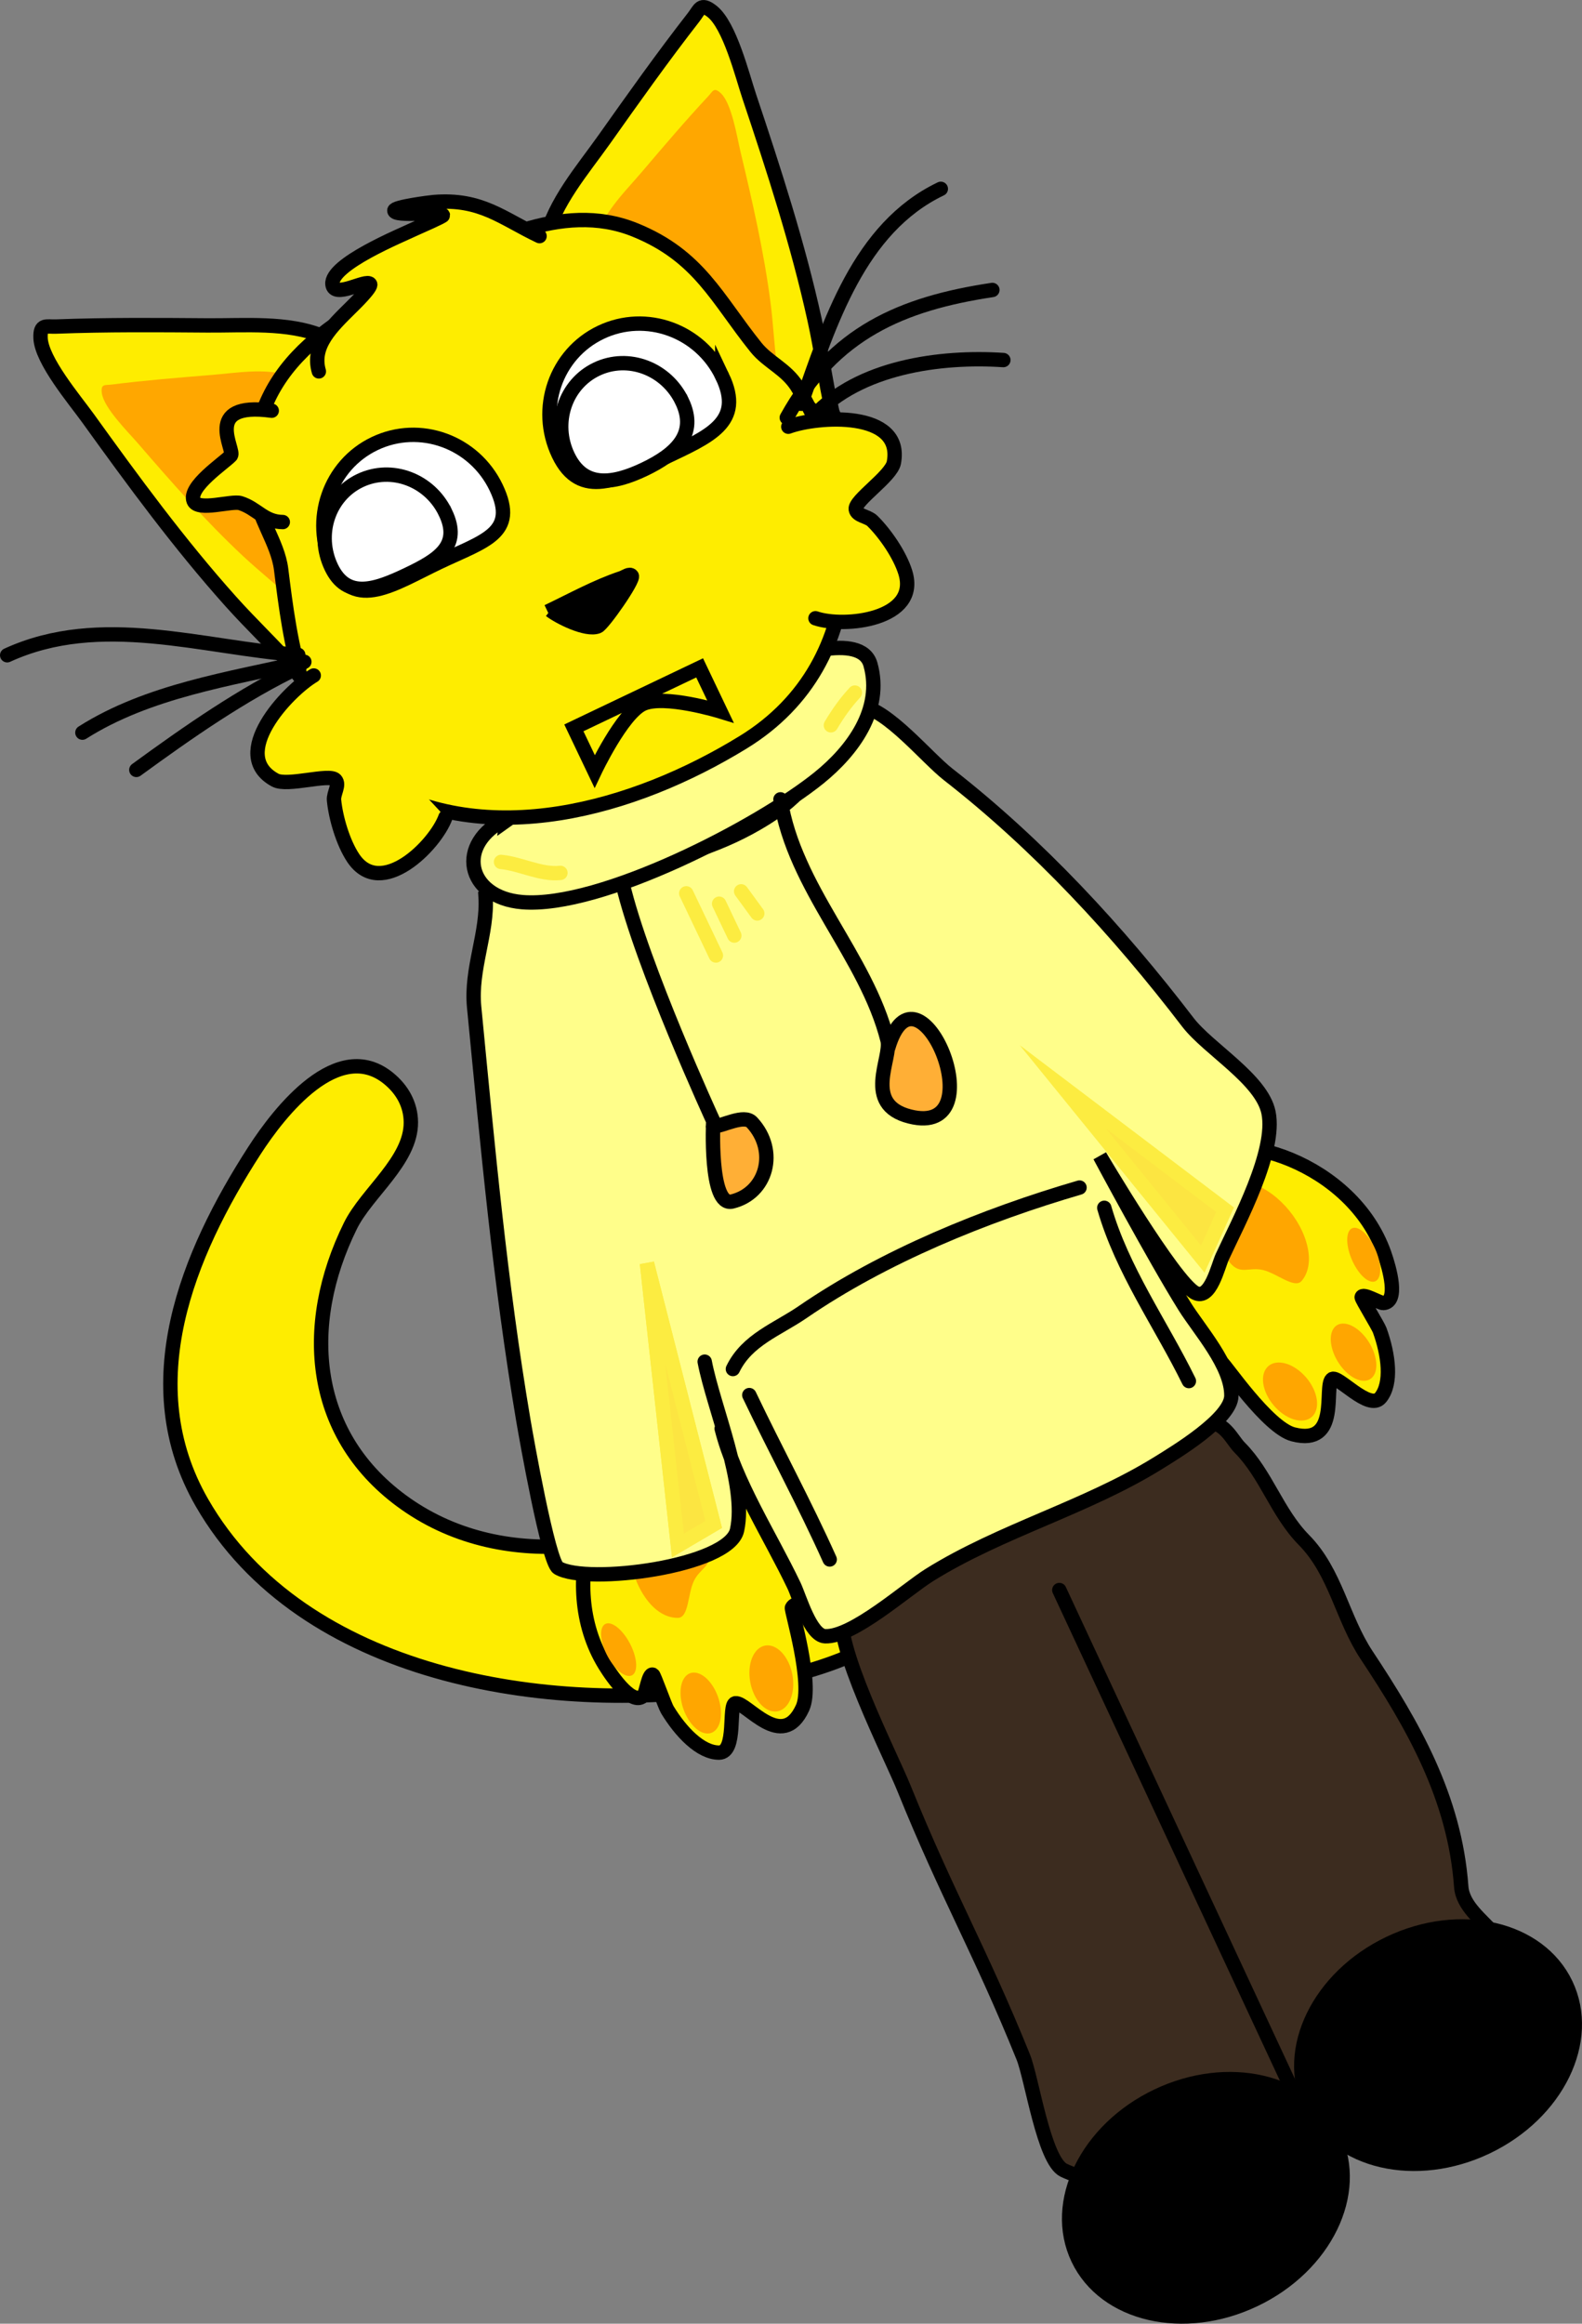 <svg version="1.1" xmlns="http://www.w3.org/2000/svg" xmlns:xlink="http://www.w3.org/1999/xlink" width="220.185" height="323.367" viewBox="0,0,220.185,323.367"><rect x="0" y="0" width="220.185" height="323.367" fill="#808080" stroke="none"/><g transform="translate(-192.241,-63.258)"><g data-paper-data="{&quot;isPaintingLayer&quot;:true}" fill-rule="nonzero" stroke-width="2" stroke-linejoin="miter" stroke-miterlimit="10" stroke-dasharray="" stroke-dashoffset="0" style="mix-blend-mode: normal"><g><path d="M353.324,238.563c1.134,-4.296 1.603,-11.561 4.617,-14.001c5.715,-4.626 22.496,0.456 26.969,13.142c0.733,2.078 2.042,6.766 -0.142,6.882c-0.477,0.025 -2.875,-1.451 -3.006,-0.811c-0.043,0.21 2.281,3.974 2.512,4.612c1.229,3.401 1.736,7.377 0.109,9.368c-1.596,1.952 -6.003,-3.271 -6.767,-2.557c-1.147,1.073 1.213,9.366 -5.387,7.662c-3.571,-0.922 -9.573,-9.839 -9.899,-9.915c-1.694,-0.394 -3.525,5.313 -9.4,0.454c-5.404,-4.469 -3.156,-13.893 0.091,-15.013z" fill="#feed00" stroke="#000000" stroke-linecap="round"/><path d="M374.251,236.895c0.41,1.956 0.049,3.56 -0.839,4.61c-0.984,1.162 -3.419,-1.037 -5.366,-1.505c-2.032,-0.488 -3.182,0.772 -4.676,-1.093c-1.231,-1.537 -2.149,-3.374 -2.539,-5.235c-0.864,-4.121 1.439,-6.74 5.145,-5.85c3.706,0.89 7.411,4.952 8.275,9.073z" fill="#ffa600" stroke="none" stroke-linecap="butt"/><path d="M358.461,249.179c0.699,2.253 -0.346,3.917 -2.332,3.715c-1.987,-0.202 -4.163,-2.192 -4.862,-4.445c-0.699,-2.253 0.346,-3.917 2.332,-3.715c1.987,0.202 4.164,2.192 4.862,4.445z" fill="#ffa600" stroke="none" stroke-linecap="butt"/><path d="M375.341,257.267c0.689,2.223 -0.343,3.865 -2.304,3.666c-1.962,-0.199 -4.111,-2.163 -4.8,-4.386c-0.689,-2.223 0.343,-3.865 2.304,-3.666c1.962,0.199 4.111,2.163 4.8,4.386z" fill="#ffa600" stroke="none" stroke-linecap="butt"/><path d="M383.552,251.724c0.68,2.193 -0.078,3.839 -1.692,3.675c-1.614,-0.164 -3.474,-2.075 -4.154,-4.268c-0.68,-2.193 0.078,-3.839 1.692,-3.675c1.614,0.164 3.474,2.075 4.154,4.268z" fill="#ffa600" stroke="none" stroke-linecap="butt"/><path d="M384.024,238.072c0.643,2.073 0.278,3.664 -0.815,3.553c-1.093,-0.111 -2.499,-1.881 -3.142,-3.955c-0.643,-2.073 -0.278,-3.664 0.815,-3.553c1.093,0.111 2.499,1.881 3.142,3.955z" fill="#ffa600" stroke="none" stroke-linecap="butt"/></g><path d="M319.376,287.652c-5.533,6.521 -17.468,9.259 -25.718,10.487c-24.956,3.714 -59.304,-1.402 -73.316,-25.774c-9.477,-16.484 -2.003,-34.558 7.308,-48.988c3.532,-5.474 11.649,-15.802 18.686,-10.04c1.873,1.533 3.073,3.612 3.089,6.098c0.036,5.371 -6.138,9.795 -8.416,14.412c-6.884,13.951 -5.529,29.406 7.729,38.709c14.038,9.85 33.161,6.364 46.642,-2.475c6.969,-4.569 12.622,-11.659 21.305,-13.344c25.744,-4.995 16.478,21.525 3.923,30.653z" fill="#feed00" stroke="#000000" stroke-linecap="round"/><path d="M310.756,286.621c5.134,-2.569 11.643,-6.958 16.475,-10.227c5.269,-3.565 13.368,-6.376 19.186,-9.151c3.417,-1.63 10.8,-6.115 14.166,-6.014c2.179,0.066 3.188,2.462 4.188,3.466c3.714,3.73 5.192,9.047 8.95,12.864c4.44,4.509 5.311,10.877 8.734,16.04c6.399,9.651 12.258,19.761 13.16,32.187c0.394,5.434 10.466,7.405 3.805,14.019c-2.359,2.342 -6.375,12.002 -9.522,13.503c-4.564,2.177 -12.245,0.353 -18.306,2.033c-7.717,2.139 -15.231,10.554 -21.206,11.7c-2.991,0.574 -7.883,-0.691 -10.097,-1.772c-2.775,-1.355 -4.415,-12.749 -5.637,-15.77c-6.006,-14.854 -10.554,-22.453 -16.568,-37.318c-1.976,-4.885 -9.896,-20.257 -8.611,-24.948z" fill="#3c2c1f" stroke="#000000" stroke-linecap="round"/><g><path d="M297.011,270.589c2.914,-1.818 11.652,2.366 11.724,9.378c0.079,7.624 -5.509,5.455 -6.269,7.02c-0.146,0.301 3.006,10.578 1.475,13.933c-2.829,6.201 -7.789,-0.852 -9.345,-0.636c-1.036,0.144 0.25,6.856 -2.272,6.868c-2.571,0.012 -5.342,-2.884 -7.211,-5.98c-0.351,-0.581 -1.813,-4.756 -2.003,-4.854c-0.579,-0.3 -0.942,2.492 -1.261,2.847c-1.464,1.625 -4.284,-2.343 -5.437,-4.22c-7.044,-11.46 -0.432,-27.7 6.759,-29.23c3.793,-0.807 9.735,3.401 13.787,5.223z" fill="#feed00" stroke="#000000" stroke-linecap="round"/><path d="M280.649,274.009c1.641,-3.44 5.126,-3.582 7.784,-0.317c1.201,1.475 2.051,3.344 2.47,5.268c0.509,2.335 -1.194,2.436 -2.094,4.322c-0.862,1.807 -0.685,5.084 -2.207,5.117c-1.375,0.03 -2.849,-0.699 -4.111,-2.249c-2.659,-3.265 -3.484,-8.701 -1.843,-12.141z" fill="#ffa600" stroke="none" stroke-linecap="butt"/><path d="M301.581,275.034c1.094,-1.671 3.044,-1.435 4.355,0.526c1.312,1.961 1.488,4.905 0.395,6.576c-1.094,1.671 -3.044,1.435 -4.355,-0.526c-1.312,-1.961 -1.488,-4.905 -0.395,-6.576z" fill="#ffa600" stroke="none" stroke-linecap="butt"/><path d="M297.251,293.327c1.08,-1.65 3.005,-1.419 4.299,0.516c1.294,1.935 1.468,4.841 0.388,6.491c-1.08,1.65 -3.005,1.419 -4.299,-0.516c-1.294,-1.935 -1.468,-4.841 -0.388,-6.491z" fill="#ffa600" stroke="none" stroke-linecap="butt"/><path d="M287.46,296.797c0.889,-1.357 2.644,-0.911 3.921,0.998c1.277,1.909 1.591,4.557 0.703,5.914c-0.889,1.357 -2.644,0.911 -3.921,-0.998c-1.277,-1.909 -1.591,-4.557 -0.703,-5.914z" fill="#ffa600" stroke="none" stroke-linecap="butt"/><path d="M276.16,289.555c0.602,-0.919 2.067,-0.201 3.274,1.603c1.207,1.804 1.697,4.012 1.096,4.931c-0.602,0.919 -2.067,0.201 -3.274,-1.603c-1.207,-1.804 -1.697,-4.012 -1.096,-4.931z" fill="#ffa600" stroke="none" stroke-linecap="butt"/></g><path d="M290.321,252.748c1.236,6.444 5.897,17.038 4.505,23.441c-1.11,5.107 -20.938,7.626 -24.901,5.263c-1.378,-0.822 -4.429,-18.099 -4.852,-20.599c-3.244,-19.177 -4.958,-38.051 -6.842,-57.463c-0.517,-5.329 1.922,-10.298 1.593,-15.381l1.08,-0.466c12.894,-3.25 26.01,-3.01 37.841,-10.381c4.735,-2.95 7.574,-6.456 9.558,-11.666c0.454,-1.191 1.952,-4.249 3.673,-4.007c3.874,0.544 9.203,7.174 12.25,9.548c12.565,9.794 23.653,21.814 33.342,34.474c2.837,3.706 10.269,7.934 11.222,12.553c1.116,5.409 -4.173,15.203 -6.42,20.072c-0.625,1.355 -1.665,6.144 -3.784,5.03c-2.951,-1.551 -13.269,-19.048 -13.269,-19.048c0,0 7.563,14.14 11.793,20.918c2.075,3.324 6.576,8.28 6.513,12.478c-0.048,3.198 -7.773,7.847 -10.242,9.376c-9.989,6.186 -21.835,9.338 -31.799,15.554c-3.239,2.021 -10.684,8.704 -14.515,8.513c-2.042,-0.102 -3.56,-5.464 -4.312,-7.041c-3.311,-6.942 -8.188,-14.402 -10.072,-21.856" fill="#fffe8a" stroke="#000000" stroke-linecap="round"/><path d="M262.751,177.422c11.625,-8.282 22.857,-16.461 36.318,-21.63c2.871,-1.102 13.022,-4.681 14.321,-0.068c1.766,6.27 -2.477,11.987 -7.134,15.758c-8.395,6.799 -30.427,18.219 -41.329,17.319c-7.759,-0.641 -9.404,-8.173 -2.14,-11.637z" fill="#fffe8a" stroke="#000000" stroke-linecap="round"/><g stroke-linecap="round"><path d="M236.421,110.847c-9.026,9.913 -4.546,22.23 -2.852,33.866c0.186,1.279 2.077,12.429 0.838,12.829c-0.514,0.166 -0.78,-0.751 -1.138,-1.156c-2.851,-3.223 -6.008,-6.192 -8.889,-9.409c-7.191,-8.028 -13.607,-16.785 -19.908,-25.542c-1.81,-2.515 -6.467,-8.004 -6.587,-11.141c-0.077,-2.011 0.79,-1.54 2.158,-1.592c7.028,-0.267 14.049,-0.214 21.078,-0.159c5.162,0.041 11.189,-0.515 16.039,1.503z" fill="#feed00" stroke="#000000"/><path d="M231.903,116.067c-5.383,7.076 -1.703,14.951 0.097,22.538c0.198,0.834 2.099,8.089 1.304,8.426c-0.33,0.14 -0.559,-0.45 -0.819,-0.697c-2.072,-1.963 -4.331,-3.739 -6.422,-5.696c-5.22,-4.883 -9.97,-10.292 -14.645,-15.708c-1.342,-1.555 -4.74,-4.909 -5.003,-6.974c-0.169,-1.324 0.432,-1.064 1.332,-1.178c4.627,-0.587 9.268,-0.963 13.915,-1.338c3.413,-0.275 7.361,-0.995 10.683,0.055z" fill="#ffa700" stroke="none"/></g><g stroke-linecap="round"><path d="M268.185,96.561c1.196,-5.115 5.169,-9.681 8.153,-13.893c4.063,-5.737 8.123,-11.464 12.447,-17.012c0.841,-1.08 0.967,-2.058 2.553,-0.821c2.475,1.932 4.208,8.918 5.191,11.856c3.423,10.231 6.78,20.555 9.092,31.082c0.926,4.218 1.491,8.514 2.441,12.712c0.119,0.527 0.708,1.279 0.273,1.599c-1.049,0.772 -8.992,-7.279 -9.921,-8.177c-8.452,-8.175 -15.829,-19.008 -29.148,-17.477z" fill="#feed00" stroke="#000000"/><path d="M275.42,95.837c1.089,-3.309 3.981,-6.093 6.198,-8.701c3.02,-3.552 6.037,-7.098 9.217,-10.51c0.619,-0.664 0.759,-1.303 1.734,-0.393c1.522,1.421 2.258,6.138 2.736,8.136c1.663,6.959 3.276,13.975 4.188,21.064c0.365,2.841 0.487,5.712 0.869,8.54c0.048,0.355 0.393,0.886 0.087,1.072c-0.738,0.448 -5.514,-5.334 -6.075,-5.982c-5.105,-5.895 -9.345,-13.483 -18.232,-13.25z" fill="#ffa700" stroke="none"/></g><path d="M250.016,101.843c9.422,-4.494 20.271,-10.781 30.606,-6.588c8.94,3.627 11.379,9.553 16.837,16.343c1.676,2.085 4.217,3.007 5.747,5.482c9.281,15.011 10.725,38.24 -7.498,49.451c-15.263,9.39 -35.851,15.162 -51.619,5.56c-9.846,-5.996 -11.485,-19.719 -12.72,-29.597c-0.478,-3.827 -3.337,-7.204 -3.711,-11.29c-1.464,-15.997 9.744,-23.042 22.794,-29.267z" fill="#feed00" stroke="#000000" stroke-linecap="round"/><path d="M301.959,122.641c4.038,-1.494 16.067,-2.334 14.69,4.994c-0.358,1.907 -5.487,5.249 -5.303,6.492c0.139,0.932 1.645,0.961 2.316,1.623c1.795,1.772 3.813,4.713 4.571,7.132c2.085,6.654 -8.539,7.778 -12.495,6.414" fill="#feed00" stroke="#000000" stroke-linecap="round"/><path d="M254.243,176.973c-1.429,3.934 -8.989,11.482 -12.848,5.674c-1.403,-2.111 -2.418,-5.53 -2.665,-8.041c-0.092,-0.938 0.833,-2.127 0.196,-2.821c-0.85,-0.926 -6.675,0.957 -8.382,0.035c-6.561,-3.542 1.662,-12.361 5.364,-14.559" fill="#feed00" stroke="#000000" stroke-linecap="round"/><path d="M193.241,154.442c13.016,-5.97 27.191,-1.037 40.512,-0.049" fill="none" stroke="#000000" stroke-linecap="round"/><path d="M203.71,165.212c9.159,-5.813 20.528,-7.473 30.89,-9.859" fill="none" stroke="#000000" stroke-linecap="round"/><path d="M211.217,170.397c7.143,-5.208 14.752,-10.538 22.741,-14.349" fill="none" stroke="#000000" stroke-linecap="round"/><path d="M303.748,119.451c3.957,-11.173 8.034,-24.456 19.436,-29.913" fill="none" stroke="#000000" stroke-linecap="round"/><path d="M301.746,121.379c6.524,-11.787 15.968,-15.865 28.614,-17.77" fill="none" stroke="#000000" stroke-linecap="round"/><path d="M305.525,121.135c6.282,-6.808 17.548,-8.354 26.363,-7.771" fill="none" stroke="#000000" stroke-linecap="round"/><path d="M268.463,148.375c3.358,-1.601 6.789,-3.505 10.321,-4.68c0.448,-0.149 1.088,-0.677 1.383,-0.308c0.387,0.483 -4.005,6.759 -4.722,7.038c-1.613,0.627 -5.414,-1.302 -6.605,-2.23z" fill="#000000" stroke="#000000" stroke-linecap="round"/><path d="M261.3,131.118c3.047,6.389 -1.673,7.394 -7.965,10.395c-6.292,3.001 -11.773,6.861 -14.82,0.472c-3.047,-6.389 -0.417,-14 5.875,-17.001c6.292,-3.001 13.863,-0.255 16.91,6.134z" fill="#ffffff" stroke="#000000" stroke-linecap="butt"/><path d="M292.77,115.639c3.047,6.389 -1.762,8.321 -8.054,11.322c-6.292,3.001 -11.684,5.935 -14.731,-0.454c-3.047,-6.389 -0.417,-14 5.875,-17.001c6.292,-3.001 13.863,-0.255 16.91,6.134z" fill="#ffffff" stroke="#000000" stroke-linecap="butt"/><path d="M254.239,134.61c2.177,4.563 -0.908,6.509 -5.296,8.602c-4.388,2.093 -8.417,3.541 -10.594,-1.023c-2.177,-4.563 -0.384,-9.959 4.004,-12.052c4.388,-2.093 9.709,-0.09 11.886,4.473z" fill="#ffffff" stroke="#000000" stroke-linecap="butt"/><path d="M287.168,119.1c2.177,4.563 -0.853,7.366 -5.241,9.459c-4.388,2.093 -8.473,2.683 -10.649,-1.88c-2.177,-4.563 -0.384,-9.959 4.004,-12.052c4.388,-2.093 9.709,-0.09 11.886,4.473z" fill="#ffffff" stroke="#000000" stroke-linecap="butt"/><path d="M236.619,114.942c-1.049,-3.595 1.804,-6.243 4.534,-8.95c0.302,-0.3 2.884,-2.792 2.595,-3.204c-0.527,-0.749 -5.01,2.112 -5.237,0.034c-0.304,-2.791 9.496,-6.778 11.545,-7.756c0.295,-0.141 3.849,-1.679 3.835,-1.834c-0.059,-0.664 -6.81,0.265 -6.766,-0.675c0.024,-0.514 4.974,-1.14 5.478,-1.181c6.608,-0.541 9.538,2.276 14.732,4.741" fill="#feed00" stroke="#000000" stroke-linecap="round"/><path d="M231.6,135.907c-2.641,-0.028 -3.544,-1.889 -5.902,-2.634c-1.204,-0.381 -5.895,1.187 -6.507,-0.309c-0.805,-1.969 4.214,-5.271 5.18,-6.301c0.68,-0.725 -4.121,-7.583 5.69,-6.251" fill="#feed00" stroke="#000000" stroke-linecap="round"/><path d="M291.465,220.047c1.341,-0.07 4.333,-1.781 5.43,-0.6c3.677,3.96 2.055,9.859 -2.765,11.016c-3.209,0.77 -2.62,-11.22 -2.62,-11.22c0,0 -9.932,-21.572 -12.616,-33.036" fill="#ffaf36" stroke="#000000" stroke-linecap="round"/><path d="M315.859,209.082c4.047,-13.788 15.271,12.632 3.008,9.548c-6.639,-1.669 -2.47,-8.122 -3.099,-10.612c-2.966,-11.754 -12.956,-21.097 -14.899,-33.522" fill="#ffaf36" stroke="#000000" stroke-linecap="round"/><path d="M294.247,253.773c1.977,-4.082 6.185,-5.508 9.696,-7.919c11.325,-7.777 25.39,-13.491 38.547,-17.335" fill="none" stroke="#000000" stroke-linecap="round"/><path d="M357.711,255.448c-3.926,-7.987 -9.278,-15.426 -11.774,-24.11" fill="none" stroke="#000000" stroke-linecap="round"/><path d="M296.53,257.398c3.666,7.686 7.714,15.12 11.19,22.876" fill="none" stroke="#000000" stroke-linecap="round"/><path d="M270.241,184.73c-2.761,0.3 -5.475,-1.258 -8.265,-1.524" fill="none" stroke="#fcec41" stroke-linecap="round"/><path d="M307.885,164.19c1.004,-1.68 2.01,-3.111 3.339,-4.552" fill="none" stroke="#fcec41" stroke-linecap="round"/><path d="M287.756,187.574l4.126,8.651" fill="none" stroke="#fcec41" stroke-linecap="round"/><path d="M292.33,189.018l2.113,4.431" fill="none" stroke="#fcec41" stroke-linecap="round"/><path d="M295.395,187.298l2.243,3.074" fill="none" stroke="#fcec41" stroke-linecap="round"/><path d="M286.594,278.33l-4.307,-39.262l9.288,36.332z" fill="#fce541" stroke="#fcec41" stroke-linecap="round"/><path d="M286.594,278.33l-4.307,-39.262l9.288,36.332z" fill="#fce541" stroke="#fcec41" stroke-linecap="round"/><path d="M359.648,238.482l-19.476,-23.973l22.575,17.1z" fill="#fce541" stroke="#fcec41" stroke-linecap="round"/><path d="M372.088,354.102l-32.411,-69.574" fill="none" stroke="#000000" stroke-linecap="round"/><path d="M377.87,360.621c3.733,7.826 -1.207,17.969 -11.032,22.655c-9.826,4.686 -20.817,2.142 -24.549,-5.684c-3.733,-7.826 1.207,-17.969 11.032,-22.655c9.826,-4.686 20.817,-2.142 24.549,5.684z" fill="#000000" stroke="#000000" stroke-linecap="butt"/><path d="M410.18,339.374c3.733,7.826 -1.207,17.969 -11.032,22.655c-9.826,4.686 -20.817,2.142 -24.549,-5.684c-3.733,-7.826 1.207,-17.969 11.032,-22.655c9.826,-4.686 20.817,-2.142 24.549,5.684z" fill="#000000" stroke="#000000" stroke-linecap="butt"/><path d="M275.004,170.61l-2.891,-6.062l17.504,-8.349l2.891,6.062c0,0 -7.888,-2.426 -10.822,-1.027c-2.901,1.384 -6.682,9.376 -6.682,9.376z" fill="none" stroke="#000000" stroke-linecap="butt"/></g></g></svg>